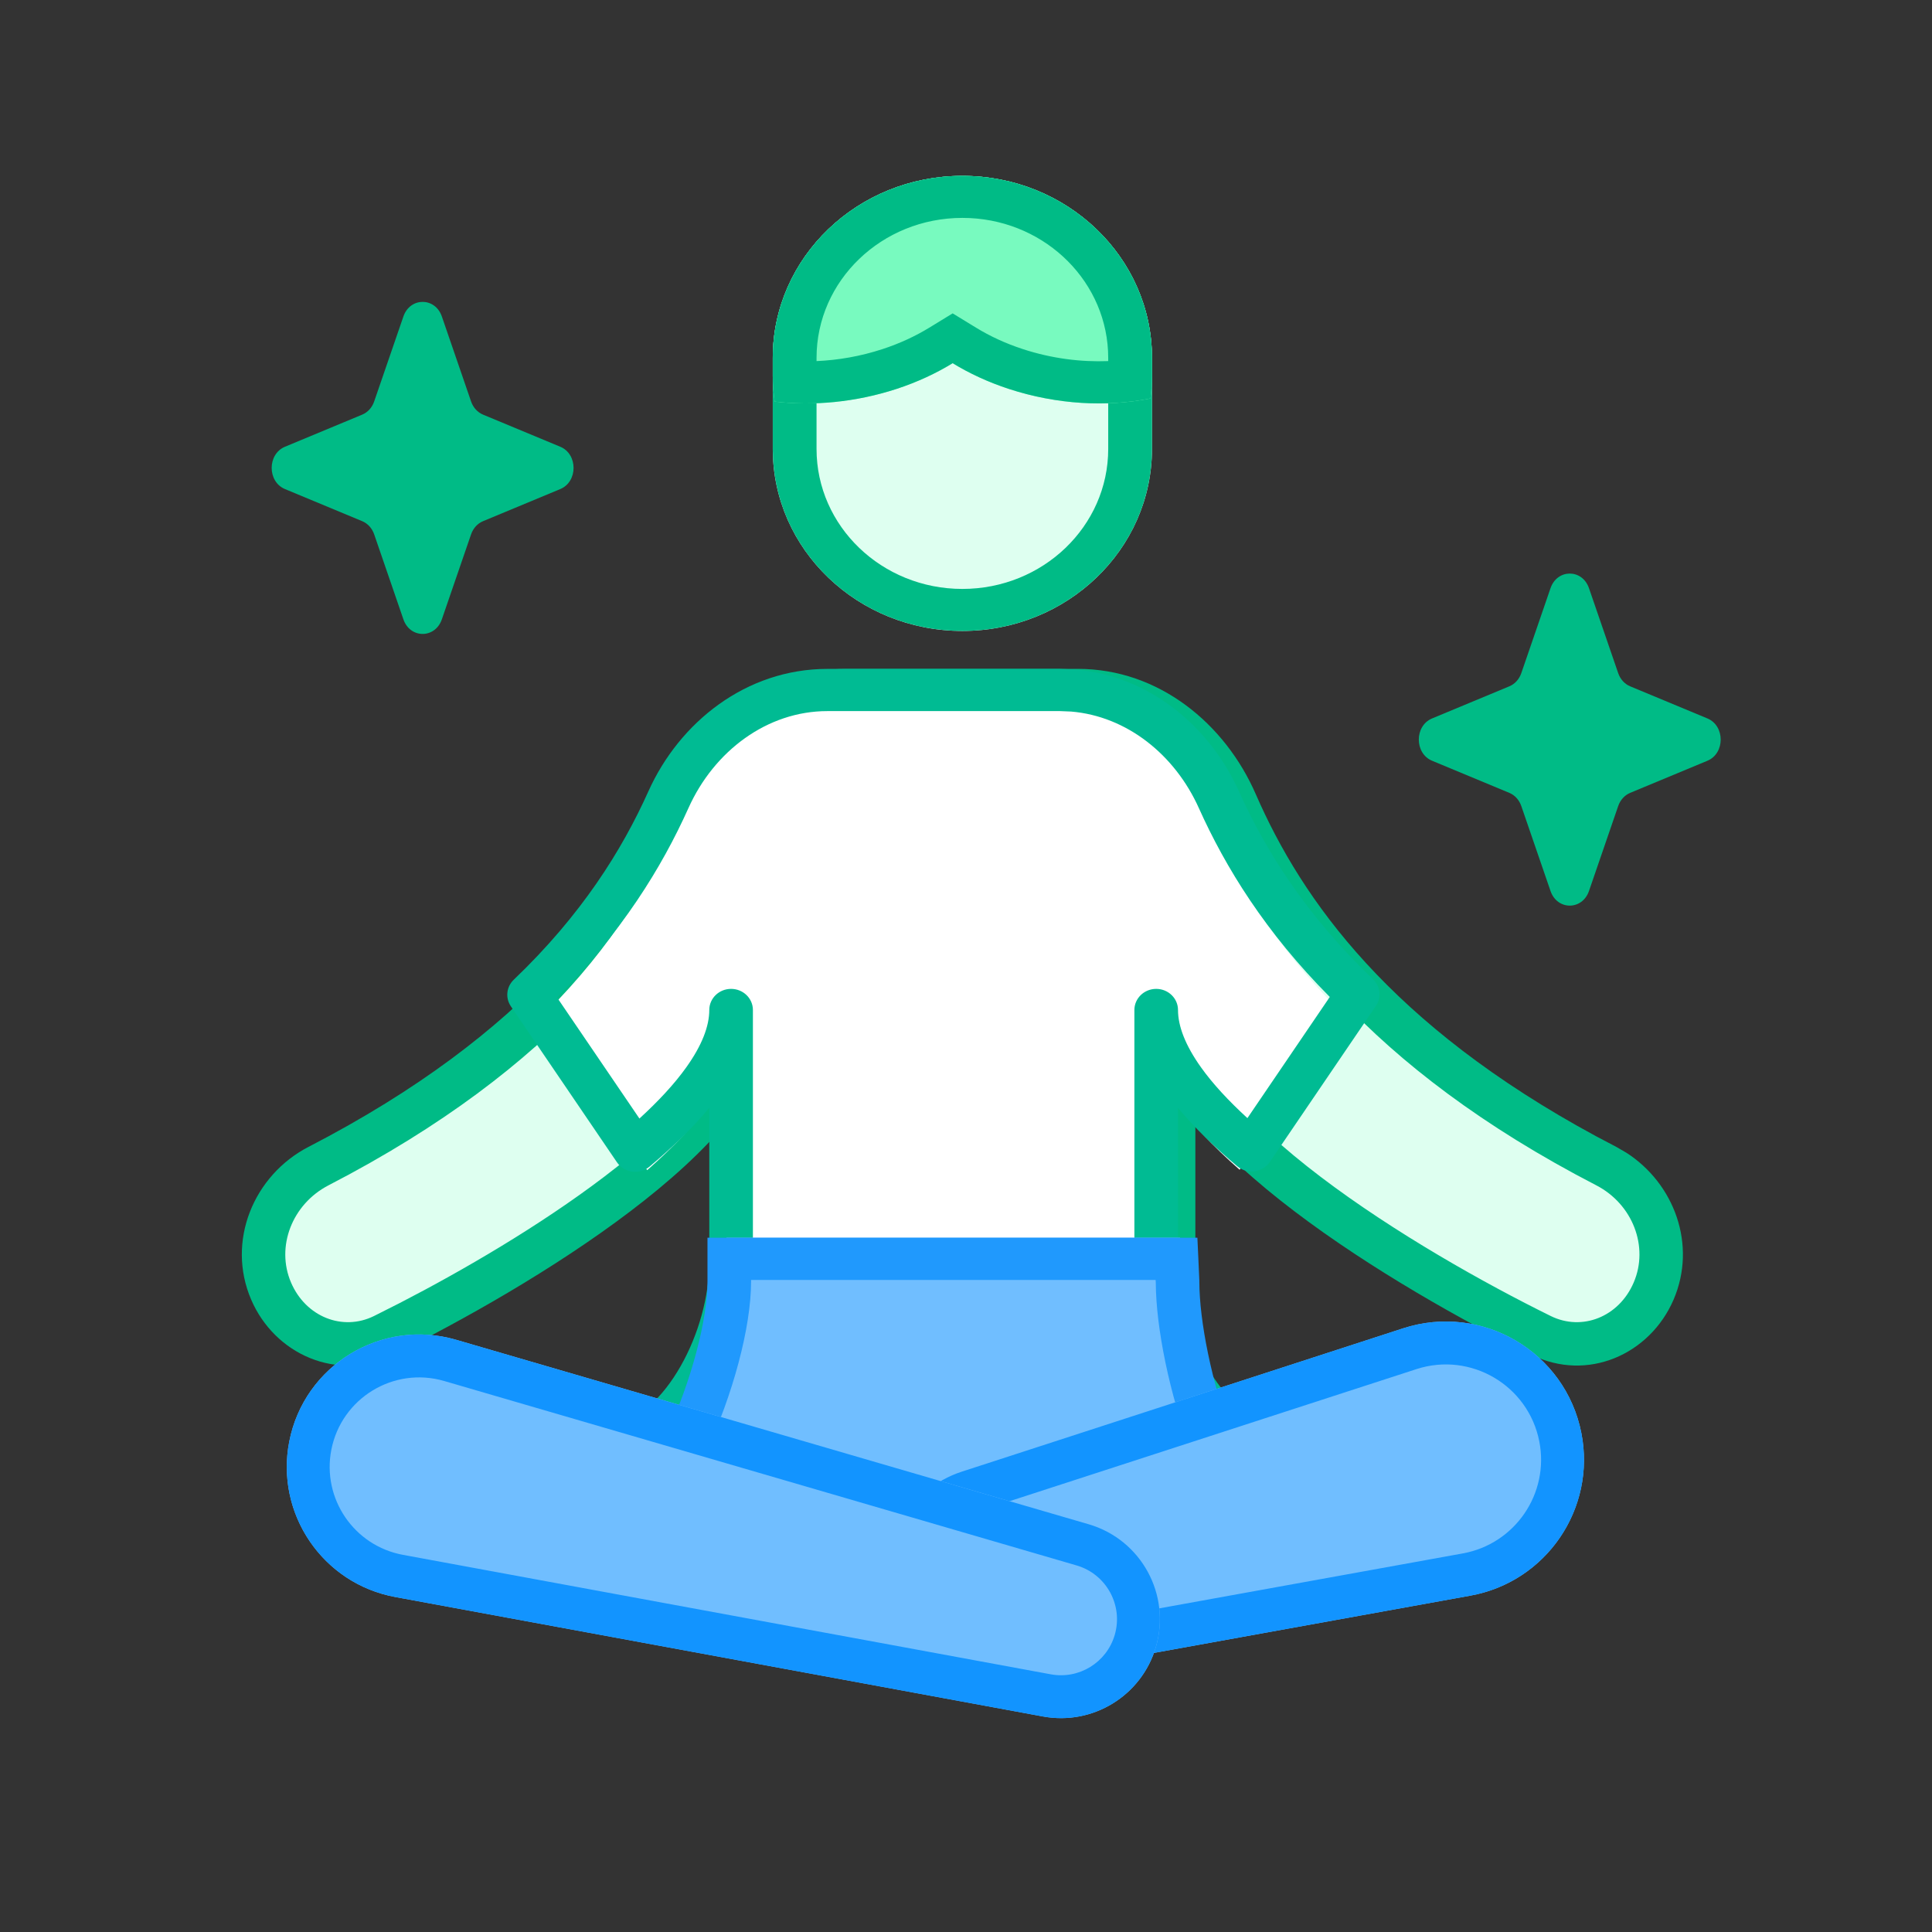 <svg width="64" height="64" viewBox="0 0 64 64" fill="none" xmlns="http://www.w3.org/2000/svg">
<rect x="0" y="0" width="64" height="64" fill="#333333" stroke="none"/>
<path d="M35.618 23.414C37.899 23.414 39.822 24.941 40.732 26.997C42.337 30.629 45.459 34.88 52.716 38.577C54.191 39.329 54.902 41.059 54.248 42.561C53.628 43.983 52.021 44.66 50.61 43.975C46.3 41.884 38.718 37.412 38.718 33.872V42.088C38.718 44.816 40.49 50.531 42.648 51.052H21.111C23.27 50.531 25.042 44.816 25.042 42.088V33.872C25.042 37.412 17.46 41.884 13.15 43.975C11.739 44.66 10.13 43.983 9.511 42.561C8.856 41.059 9.569 39.329 11.044 38.577C18.3 34.88 21.421 30.629 23.027 26.997C23.936 24.941 25.861 23.414 28.142 23.414H35.618Z" fill="#DEFFF0"/>
<path d="M38.162 33.74C38.162 33.344 38.483 33.023 38.88 33.023C39.277 33.023 39.598 33.344 39.598 33.74C39.598 34.417 39.964 35.239 40.722 36.177C41.468 37.101 42.525 38.055 43.747 38.983C46.19 40.839 49.19 42.521 51.373 43.596C52.41 44.105 53.629 43.626 54.118 42.486C54.628 41.3 54.085 39.89 52.88 39.266C45.306 35.35 41.995 30.809 40.284 26.883C39.441 24.947 37.695 23.591 35.707 23.591H28.053C26.066 23.591 24.32 24.947 23.477 26.883C21.766 30.809 18.454 35.35 10.881 39.266C9.676 39.89 9.132 41.3 9.641 42.486C10.13 43.626 11.351 44.105 12.387 43.596L13.243 43.164C15.313 42.097 17.876 40.607 20.013 38.983C21.236 38.055 22.294 37.101 23.04 36.177C23.797 35.239 24.162 34.417 24.162 33.74C24.162 33.344 24.484 33.023 24.881 33.023C25.277 33.023 25.599 33.344 25.599 33.74V42.277C25.599 43.805 25.12 46.087 24.369 48.05C23.991 49.035 23.532 49.977 23.004 50.72C22.967 50.772 22.927 50.823 22.889 50.874H40.872C40.833 50.823 40.794 50.772 40.757 50.72C40.229 49.977 39.771 49.035 39.394 48.05C38.642 46.087 38.162 43.805 38.162 42.277V33.74ZM39.598 42.277C39.598 43.583 40.026 45.688 40.734 47.539C41.087 48.459 41.496 49.281 41.929 49.892C42.38 50.526 42.779 50.823 43.075 50.895C43.428 50.982 43.66 51.317 43.617 51.676C43.573 52.036 43.267 52.308 42.904 52.308H20.856C20.493 52.307 20.187 52.036 20.144 51.676C20.101 51.317 20.333 50.982 20.685 50.895C20.982 50.823 21.381 50.526 21.831 49.892C22.265 49.281 22.674 48.458 23.026 47.537C23.735 45.687 24.162 43.583 24.162 42.277V37.07C24.161 37.072 24.16 37.074 24.158 37.076C23.311 38.125 22.153 39.16 20.883 40.124C18.341 42.055 15.254 43.782 13.024 44.881C11.172 45.792 9.099 44.865 8.32 43.051C7.489 41.117 8.404 38.931 10.219 37.992H10.22C17.504 34.226 20.582 29.932 22.159 26.312C23.178 23.974 25.372 22.157 28.053 22.157H35.707C38.389 22.157 40.583 23.974 41.601 26.312C43.129 29.819 46.066 33.958 52.87 37.638L53.542 37.992L53.871 38.183C55.464 39.204 56.218 41.238 55.44 43.051C54.66 44.865 52.59 45.792 50.738 44.881H50.736C48.507 43.782 45.419 42.055 42.878 40.124C41.608 39.16 40.45 38.125 39.602 37.076C39.601 37.074 39.6 37.072 39.598 37.07V42.277Z" fill="#00BB86"/>
<path d="M34.96 23.414C37.216 23.415 39.121 24.971 40.021 27.067C40.896 29.104 42.226 31.331 44.442 33.552L41.064 38.75C39.285 37.186 38.026 35.551 38.026 34.074V42.448C38.026 45.032 39.542 48.054 41.471 48.539H21.047C22.975 48.053 24.491 45.032 24.491 42.448V34.074C24.491 35.555 23.225 37.195 21.439 38.763L18.061 33.566C20.285 31.34 21.62 29.108 22.497 27.067C23.396 24.971 25.301 23.414 27.558 23.414H34.96Z" fill="white"/>
<path d="M37.578 33.457C37.578 33.071 37.902 32.758 38.301 32.758C38.7 32.758 39.023 33.071 39.023 33.457C39.023 33.993 39.266 34.628 39.782 35.353C40.172 35.901 40.697 36.466 41.322 37.039L44.051 33.025C41.92 30.883 40.599 28.739 39.713 26.768C38.918 24.998 37.325 23.724 35.481 23.571L35.11 23.556H27.409C25.41 23.556 23.654 24.88 22.806 26.768C21.918 28.744 20.591 30.892 18.451 33.039L21.182 37.053C21.811 36.477 22.34 35.909 22.733 35.358C23.252 34.632 23.496 33.995 23.496 33.457C23.496 33.071 23.819 32.758 24.218 32.758C24.617 32.758 24.941 33.071 24.941 33.457V41.784C24.941 43.194 24.512 44.703 23.812 45.932C23.567 46.363 23.275 46.774 22.947 47.142H39.572C39.244 46.774 38.952 46.362 38.707 45.932C38.007 44.703 37.578 43.194 37.578 41.784V33.457ZM39.023 41.784C39.023 42.942 39.382 44.221 39.973 45.257C40.575 46.316 41.338 46.989 42.058 47.162C42.413 47.247 42.646 47.575 42.602 47.925C42.557 48.276 42.25 48.54 41.885 48.54H20.634C20.269 48.54 19.962 48.276 19.918 47.925C19.873 47.575 20.105 47.248 20.459 47.162C21.179 46.989 21.943 46.316 22.546 45.257C23.137 44.221 23.496 42.942 23.496 41.784V36.699C22.944 37.364 22.264 38.019 21.515 38.648C21.358 38.779 21.149 38.839 20.943 38.812C20.737 38.784 20.553 38.671 20.438 38.503L16.923 33.335C16.734 33.057 16.775 32.688 17.019 32.454C19.26 30.312 20.6 28.169 21.48 26.211C22.504 23.931 24.711 22.159 27.409 22.158H35.11L35.61 22.179C38.078 22.382 40.079 24.073 41.04 26.211C41.918 28.165 43.252 30.303 45.484 32.441C45.729 32.675 45.769 33.043 45.58 33.321L42.065 38.491C41.951 38.659 41.767 38.772 41.56 38.799C41.354 38.827 41.145 38.768 40.987 38.635C40.244 38.011 39.572 37.36 39.023 36.701V41.784Z" fill="#00BB93"/>
<path d="M39.124 41.769C39.124 44.574 40.847 50.497 43.186 51.051L30.36 50.997H19.317C21.761 50.46 24.065 44.577 24.065 41.769V41.001H39.09L39.124 41.769Z" fill="#70BEFF"/>
<path d="M39.665 41.001L39.696 41.671L39.73 42.428V42.458C39.73 43.739 40.133 45.807 40.824 47.623C41.168 48.527 41.57 49.334 42.005 49.934C42.455 50.554 42.865 50.852 43.186 50.928L43.012 52.307L30.363 52.254H19.477L19.317 50.872C19.683 50.792 20.148 50.477 20.664 49.859C21.165 49.259 21.645 48.454 22.063 47.557C22.908 45.748 23.436 43.708 23.436 42.458V41.001H39.665ZM24.88 42.458C24.88 43.976 24.272 46.22 23.378 48.134C22.928 49.099 22.388 50.017 21.786 50.739C21.753 50.779 21.718 50.816 21.684 50.854H30.369L40.948 50.898C40.907 50.845 40.865 50.792 40.825 50.738C40.293 50.004 39.838 49.076 39.469 48.107C38.739 46.188 38.292 43.971 38.287 42.487V42.488L38.282 42.401H24.88V42.458Z" fill="#2099FD"/>
<path d="M25.599 11.856C25.599 8.526 28.411 5.826 31.88 5.826C35.349 5.826 38.161 8.526 38.161 11.856V14.871C38.161 18.202 35.349 20.901 31.88 20.901C28.411 20.901 25.599 18.202 25.599 14.871V11.856Z" fill="#DEFFF0"/>
<path d="M36.711 14.871V11.856C36.711 9.295 34.548 7.218 31.88 7.218C29.212 7.218 27.049 9.295 27.049 11.856V14.871C27.049 17.433 29.212 19.509 31.88 19.509V20.901L31.557 20.893C28.345 20.737 25.77 18.265 25.607 15.181L25.599 14.871V11.856C25.599 8.526 28.411 5.826 31.88 5.826L32.203 5.834C35.522 5.996 38.161 8.63 38.161 11.856V14.871L38.153 15.181C37.985 18.367 35.241 20.901 31.88 20.901V19.509C34.548 19.509 36.711 17.433 36.711 14.871Z" fill="#00BB86"/>
<path d="M31.88 5.826C35.349 5.826 38.161 8.526 38.161 11.856V12.449C38.161 12.703 38.142 12.953 38.11 13.199C36.677 13.488 35.018 13.406 33.418 12.883C32.732 12.658 32.108 12.368 31.558 12.031C31.009 12.367 30.387 12.658 29.701 12.883C28.339 13.328 26.934 13.453 25.662 13.303C25.621 13.024 25.599 12.739 25.599 12.449V11.856C25.599 8.526 28.411 5.826 31.88 5.826Z" fill="#78FABF"/>
<path d="M31.88 5.826C35.349 5.826 38.161 8.526 38.161 11.856V12.449C38.161 12.703 38.142 12.953 38.11 13.199C36.677 13.488 35.018 13.406 33.418 12.883C32.732 12.658 32.108 12.368 31.558 12.031C31.009 12.367 30.387 12.658 29.701 12.883C28.339 13.328 26.934 13.453 25.662 13.303C25.621 13.024 25.599 12.739 25.599 12.449V11.856C25.599 8.526 28.411 5.826 31.88 5.826ZM27.049 11.962C27.761 11.931 28.503 11.804 29.233 11.565C29.811 11.376 30.328 11.133 30.78 10.857L31.558 10.381L32.337 10.857C32.788 11.133 33.306 11.376 33.885 11.565C34.841 11.878 35.813 11.997 36.711 11.962V11.856C36.711 9.375 34.682 7.348 32.129 7.224L31.88 7.218C29.212 7.218 27.049 9.295 27.049 11.856V11.962Z" fill="#00BB86"/>
<path d="M52.386 47.479C51.861 44.783 49.095 43.154 46.482 44.002L31.862 48.749C30.07 49.331 29.048 51.215 29.539 53.035C30.018 54.809 31.776 55.922 33.584 55.595L48.71 52.857C51.22 52.403 52.874 49.983 52.386 47.479Z" fill="#70BEFF"/>
<path d="M52.386 47.48C51.861 44.784 49.095 43.154 46.482 44.002L31.862 48.75C30.07 49.332 29.049 51.216 29.54 53.035L29.644 53.36C30.238 54.943 31.889 55.902 33.584 55.595L48.71 52.858L48.457 51.459L33.332 54.197C32.249 54.393 31.197 53.727 30.91 52.665C30.617 51.576 31.228 50.449 32.3 50.1L46.921 45.354C48.723 44.769 50.63 45.893 50.992 47.752C51.328 49.478 50.188 51.146 48.457 51.459L48.71 52.858C51.142 52.417 52.771 50.133 52.426 47.714L52.386 47.48Z" fill="#1294FF"/>
<path d="M9.582 47.753C10.076 45.222 12.636 43.661 15.112 44.383L36.062 50.492C37.804 51 38.801 52.826 38.288 54.566C37.813 56.174 36.2 57.165 34.551 56.86L13.089 52.902C10.692 52.459 9.116 50.146 9.582 47.753Z" fill="#70BEFF"/>
<path d="M9.582 47.753C10.076 45.222 12.637 43.662 15.112 44.383L36.063 50.493C37.804 51.001 38.801 52.827 38.288 54.566C37.813 56.175 36.2 57.165 34.55 56.861L13.09 52.903L13.347 51.506L34.809 55.464C35.743 55.636 36.657 55.075 36.926 54.163C37.216 53.178 36.65 52.145 35.664 51.857L14.713 45.747C13.04 45.26 11.31 46.315 10.976 48.025C10.661 49.642 11.726 51.206 13.347 51.506L13.09 52.903L12.867 52.855C10.595 52.315 9.13 50.072 9.582 47.753Z" fill="#1294FF"/>
<path d="M51.363 19.484C51.585 18.839 52.415 18.839 52.637 19.484L53.605 22.299C53.674 22.5 53.818 22.659 54.001 22.735L56.56 23.799C57.147 24.043 57.147 24.957 56.56 25.201L54.001 26.265C53.818 26.341 53.674 26.5 53.605 26.701L52.637 29.516C52.415 30.161 51.585 30.161 51.363 29.516L50.395 26.701C50.326 26.5 50.182 26.341 49.999 26.265L47.44 25.201C46.853 24.957 46.853 24.043 47.44 23.799L49.999 22.735C50.182 22.659 50.326 22.5 50.395 22.299L51.363 19.484Z" fill="#00BB86"/>
<path d="M13.363 10.484C13.585 9.839 14.415 9.839 14.637 10.484L15.605 13.299C15.674 13.5 15.818 13.659 16.001 13.735L18.56 14.799C19.147 15.043 19.147 15.957 18.56 16.201L16.001 17.265C15.818 17.341 15.674 17.5 15.605 17.701L14.637 20.516C14.415 21.161 13.585 21.161 13.363 20.516L12.395 17.701C12.326 17.5 12.182 17.341 11.999 17.265L9.44 16.201C8.853 15.957 8.853 15.043 9.44 14.799L11.999 13.735C12.182 13.659 12.326 13.5 12.395 13.299L13.363 10.484Z" fill="#00BB86"/>
</svg>
